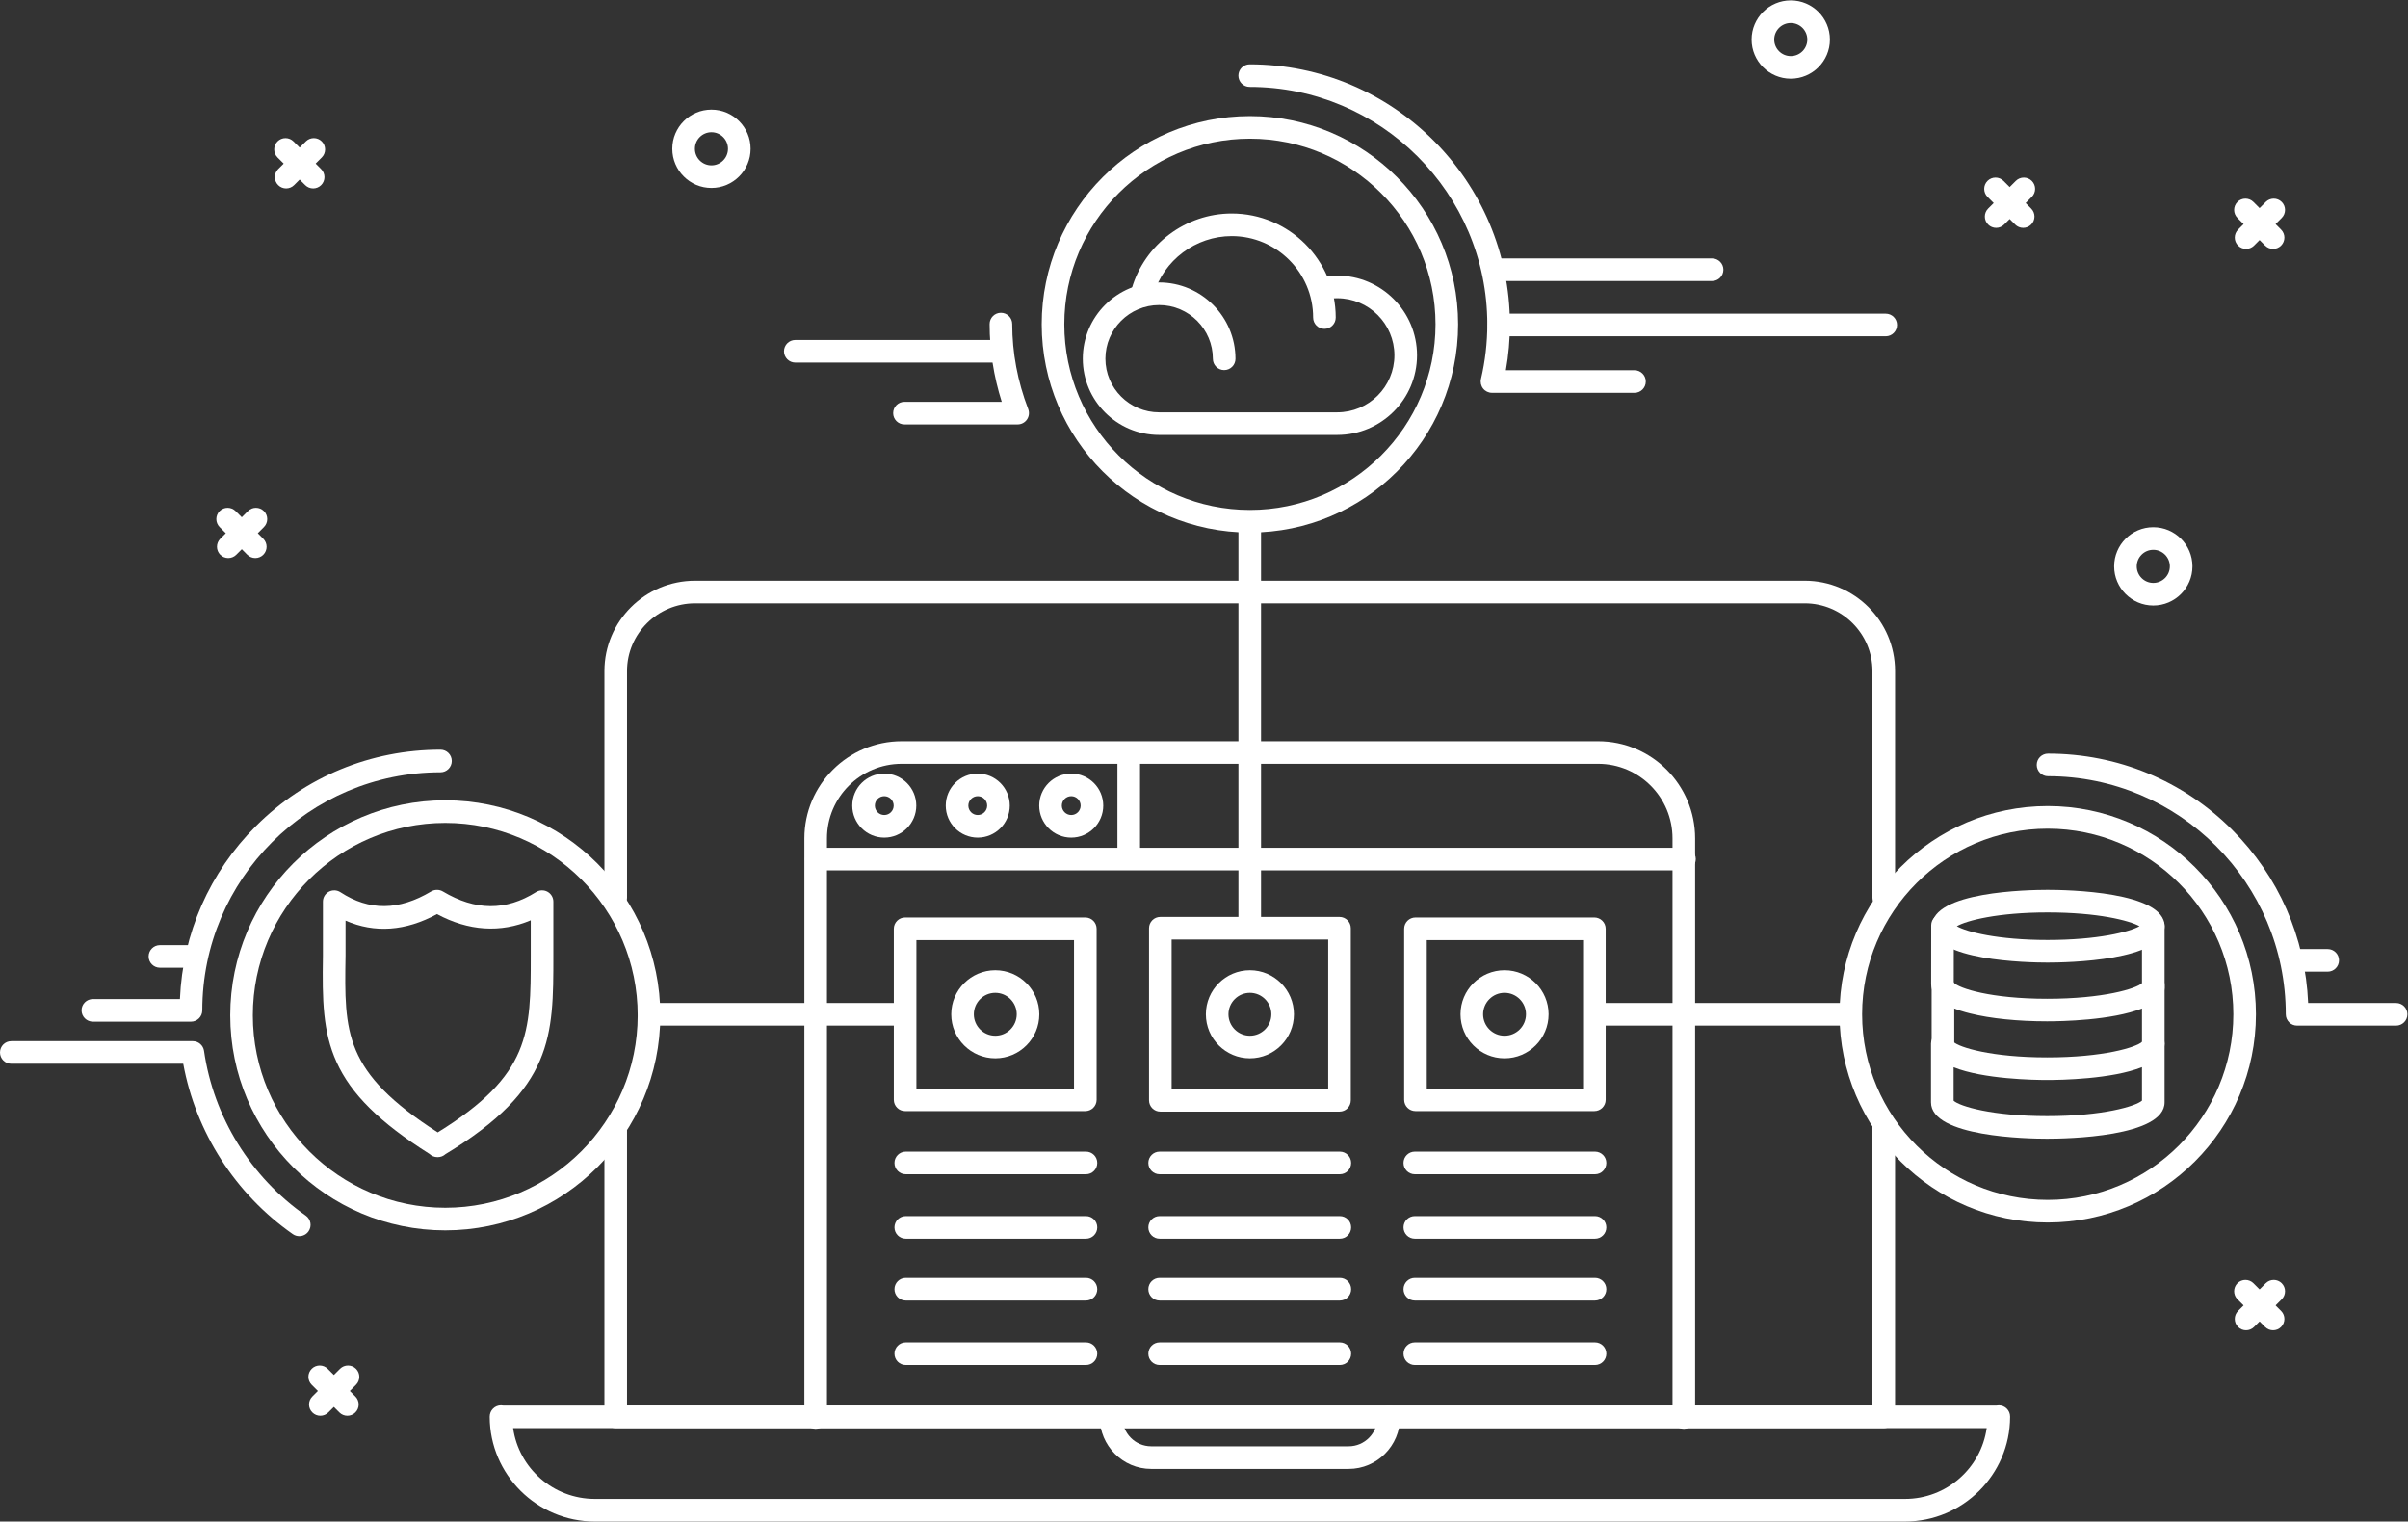 <?xml version="1.0" encoding="UTF-8" standalone="no"?>
<svg
   xmlns:dc="http://purl.org/dc/elements/1.1/"
   xmlns:cc="http://creativecommons.org/ns#"
   xmlns:rdf="http://www.w3.org/1999/02/22-rdf-syntax-ns#"
   xmlns:svg="http://www.w3.org/2000/svg"
   xmlns="http://www.w3.org/2000/svg"
   viewBox="0 0 308.685 195.031"
   height="195.031"
   width="308.685"
   xml:space="preserve"
   id="svg2"
   version="1.1"><rect x="0" y="0" width="308.685" height="195.031" fill="#333333" stroke="none"/><defs
     id="defs6"><clipPath
       id="clipPath18"
       clipPathUnits="userSpaceOnUse"><path
         id="path16"
         d="M 0,146.273 H 231.514 V 0 H 0 Z" /></clipPath><clipPath
       id="clipPath30"
       clipPathUnits="userSpaceOnUse"><path
         id="path28"
         d="m 117.036,51.927 h 6.297 v -6.297 h -6.297 z" /></clipPath><clipPath
       id="clipPath42"
       clipPathUnits="userSpaceOnUse"><path
         id="path40"
         d="m 92.872,51.927 h 6.297 v -6.297 h -6.297 z" /></clipPath><clipPath
       id="clipPath54"
       clipPathUnits="userSpaceOnUse"><path
         id="path52"
         d="m 186.814,59.659 h 20.275 v -21.761 h -20.275 z" /></clipPath></defs><g
     transform="matrix(1.333,0,0,-1.333,0,195.031)"
     id="g10"><g
       id="g12"><g
         clip-path="url(#clipPath18)"
         id="g14"><g
           transform="translate(144.689,46.717)"
           id="g20"><path
             id="path22"
             style="fill:#ffffff;fill-opacity:1;fill-rule:nonzero;stroke:none"
             d="m 0,0 c -1.137,0 -2.062,0.925 -2.062,2.062 0,1.136 0.925,2.061 2.062,2.061 1.137,0 2.062,-0.925 2.062,-2.061 C 2.062,0.925 1.137,0 0,0 m 0,6.297 c -2.335,0 -4.235,-1.9 -4.235,-4.235 0,-2.336 1.9,-4.236 4.235,-4.236 2.336,0 4.235,1.9 4.235,4.236 0,2.335 -1.899,4.235 -4.235,4.235" /></g><g
           id="g24"><g
             id="g26" /><g
             id="g34"><g
               style="opacity:0.5"
               id="g32"
               clip-path="url(#clipPath30)" /></g></g><g
           id="g36"><g
             id="g38" /><g
             id="g46"><g
               style="opacity:0.5"
               id="g44"
               clip-path="url(#clipPath42)" /></g></g><g
           id="g48"><g
             id="g50" /><g
             id="g58"><g
               style="opacity:0.5"
               id="g56"
               clip-path="url(#clipPath54)" /></g></g><path
           id="path60"
           style="fill:#ffffff;fill-opacity:1;fill-rule:nonzero;stroke:none"
           d="m 127.73,41.592 h -15.057 v 14.374 h 15.057 z m 1.087,16.547 h -17.23 c -0.601,0 -1.087,-0.486 -1.087,-1.087 V 40.505 c 0,-0.601 0.486,-1.087 1.087,-1.087 h 17.23 c 0.601,0 1.087,0.486 1.087,1.087 v 16.547 c 0,0.601 -0.486,1.087 -1.087,1.087" /><g
           transform="translate(97.343,115.147)"
           id="g62"><path
             id="path64"
             style="fill:#ffffff;fill-opacity:1;fill-rule:nonzero;stroke:none"
             d="m 0,0 c 0,0.6 -0.487,1.086 -1.087,1.086 -0.6,0 -1.087,-0.486 -1.087,-1.086 0,-2.522 0.391,-5.03 1.165,-7.475 h -9.355 c -0.6,0 -1.086,-0.486 -1.086,-1.087 0,-0.6 0.486,-1.086 1.086,-1.086 H 0.522 c 0.358,0 0.693,0.176 0.895,0.471 0.203,0.295 0.248,0.671 0.12,1.005 C 0.517,-5.516 0,-2.766 0,0" /></g><g
           transform="translate(120.185,96.983)"
           id="g66"><path
             id="path68"
             style="fill:#ffffff;fill-opacity:1;fill-rule:nonzero;stroke:none"
             d="m 0,0 c -0.601,0 -1.087,-0.486 -1.087,-1.086 v -37.95 c 0,-0.6 0.486,-1.087 1.087,-1.087 0.6,0 1.087,0.487 1.087,1.087 v 37.95 C 1.087,-0.486 0.6,0 0,0" /></g><g
           transform="translate(120.201,97.275)"
           id="g70"><path
             id="path72"
             style="fill:#ffffff;fill-opacity:1;fill-rule:nonzero;stroke:none"
             d="m 0,0 c -9.842,0 -17.849,8.007 -17.849,17.849 0,9.842 8.007,17.849 17.849,17.849 9.842,0 17.85,-8.007 17.85,-17.849 C 17.85,8.007 9.842,0 0,0 m 0,37.872 c -11.041,0 -20.022,-8.982 -20.022,-20.023 0,-11.041 8.981,-20.023 20.022,-20.023 11.041,0 20.022,8.982 20.022,20.023 0,11.041 -8.981,20.023 -20.022,20.023" /></g><g
           transform="translate(128.606,119.807)"
           id="g74"><path
             id="path76"
             style="fill:#ffffff;fill-opacity:1;fill-rule:nonzero;stroke:none"
             d="m 0,0 c -0.524,0 -1.058,-0.056 -1.582,-0.166 -0.588,-0.124 -0.964,-0.7 -0.84,-1.287 0.123,-0.588 0.699,-0.964 1.286,-0.84 0.379,0.079 0.761,0.119 1.136,0.119 3.029,0 5.493,-2.462 5.493,-5.488 0,-3.024 -2.464,-5.484 -5.493,-5.484 h -17.135 c -2.849,0 -5.167,2.314 -5.167,5.158 0,2.844 2.318,5.158 5.167,5.158 2.85,0 5.168,-2.318 5.168,-5.168 0,-0.6 0.487,-1.086 1.087,-1.086 0.601,0 1.087,0.486 1.087,1.086 0,4.048 -3.293,7.342 -7.342,7.342 -4.047,0 -7.341,-3.289 -7.341,-7.332 0,-4.043 3.294,-7.332 7.341,-7.332 H 0 c 4.228,0 7.667,3.435 7.667,7.658 C 7.667,-3.438 4.228,0 0,0" /></g><g
           transform="translate(118.45,125.78)"
           id="g78"><path
             id="path80"
             style="fill:#ffffff;fill-opacity:1;fill-rule:nonzero;stroke:none"
             d="m 0,0 c -4.421,0 -8.371,-2.961 -9.606,-7.202 -0.168,-0.576 0.163,-1.18 0.739,-1.347 0.576,-0.168 1.18,0.163 1.347,0.739 0.967,3.319 4.059,5.637 7.52,5.637 4.317,0 7.831,-3.514 7.831,-7.831 0,-0.6 0.486,-1.087 1.087,-1.087 0.6,0 1.086,0.487 1.086,1.087 C 10.004,-4.488 5.517,0 0,0" /></g><g
           transform="translate(157.185,110.709)"
           id="g82"><path
             id="path84"
             style="fill:#ffffff;fill-opacity:1;fill-rule:nonzero;stroke:none"
             d="m 0,0 h -12.37 c 0.259,1.454 0.389,2.934 0.389,4.415 0,13.786 -11.226,25.001 -25.024,25.001 -0.6,0 -1.087,-0.486 -1.087,-1.086 0,-0.601 0.487,-1.087 1.087,-1.087 12.6,0 22.85,-10.241 22.85,-22.828 0,-1.77 -0.204,-3.538 -0.607,-5.253 -0.076,-0.324 0,-0.663 0.206,-0.924 0.206,-0.26 0.521,-0.411 0.853,-0.411 H 0 c 0.601,0 1.087,0.486 1.087,1.086 C 1.087,-0.486 0.601,0 0,0" /></g><g
           transform="translate(181.346,116.148)"
           id="g86"><path
             id="path88"
             style="fill:#ffffff;fill-opacity:1;fill-rule:nonzero;stroke:none"
             d="m 0,0 h -37.19 c -0.601,0 -1.087,-0.486 -1.087,-1.087 0,-0.6 0.486,-1.087 1.087,-1.087 H 0 c 0.601,0 1.087,0.487 1.087,1.087 C 1.087,-0.486 0.601,0 0,0" /></g><g
           transform="translate(164.649,121.461)"
           id="g90"><path
             id="path92"
             style="fill:#ffffff;fill-opacity:1;fill-rule:nonzero;stroke:none"
             d="m 0,0 h -20.872 c -0.601,0 -1.087,-0.487 -1.087,-1.087 0,-0.6 0.486,-1.087 1.087,-1.087 H 0 c 0.6,0 1.087,0.487 1.087,1.087 C 1.087,-0.487 0.6,0 0,0" /></g><g
           transform="translate(96.34,113.618)"
           id="g94"><path
             id="path96"
             style="fill:#ffffff;fill-opacity:1;fill-rule:nonzero;stroke:none"
             d="m 0,0 h -19.86 c -0.6,0 -1.087,-0.487 -1.087,-1.087 0,-0.6 0.487,-1.087 1.087,-1.087 H 0 c 0.601,0 1.087,0.487 1.087,1.087 C 1.087,-0.487 0.601,0 0,0" /></g><g
           transform="translate(181.156,39.048)"
           id="g98"><path
             id="path100"
             style="fill:#ffffff;fill-opacity:1;fill-rule:nonzero;stroke:none"
             d="m 0,0 c -0.601,0 -1.087,-0.487 -1.087,-1.087 v -26.806 h -119.77 v 26.427 c 0,0.6 -0.487,1.087 -1.087,1.087 -0.6,0 -1.087,-0.487 -1.087,-1.087 v -27.513 c 0,-0.601 0.487,-1.087 1.087,-1.087 H 0 c 0.601,0 1.087,0.486 1.087,1.087 V -1.087 C 1.087,-0.487 0.601,0 0,0" /></g><g
           transform="translate(173.557,90.469)"
           id="g102"><path
             id="path104"
             style="fill:#ffffff;fill-opacity:1;fill-rule:nonzero;stroke:none"
             d="m 0,0 h -106.711 c -4.809,0 -8.72,-3.895 -8.72,-8.682 v -21.815 c 0,-0.601 0.487,-1.087 1.087,-1.087 0.6,0 1.087,0.486 1.087,1.087 v 21.815 c 0,3.589 2.936,6.509 6.546,6.509 L 0,-2.173 c 3.591,0 6.513,-2.92 6.513,-6.509 v -21.815 c 0,-0.601 0.486,-1.087 1.087,-1.087 0.6,0 1.087,0.486 1.087,1.087 V -8.682 C 8.687,-3.895 4.789,0 0,0" /></g><g
           transform="translate(177.931,49.863)"
           id="g106"><path
             id="path108"
             style="fill:#ffffff;fill-opacity:1;fill-rule:nonzero;stroke:none"
             d="m 0,0 h -24.414 c -0.601,0 -1.087,-0.487 -1.087,-1.087 0,-0.6 0.486,-1.087 1.087,-1.087 H 0 c 0.6,0 1.087,0.487 1.087,1.087 C 1.087,-0.487 0.6,0 0,0" /></g><g
           transform="translate(196.926,30.929)"
           id="g110"><path
             id="path112"
             style="fill:#ffffff;fill-opacity:1;fill-rule:nonzero;stroke:none"
             d="m 0,0 c -9.843,0 -17.85,8.007 -17.85,17.849 0,9.842 8.007,17.849 17.85,17.849 9.842,0 17.849,-8.007 17.849,-17.849 C 17.849,8.007 9.842,0 0,0 m 0,37.872 c -11.041,0 -20.023,-8.982 -20.023,-20.023 0,-11.04 8.982,-20.023 20.023,-20.023 11.04,0 20.022,8.983 20.022,20.023 C 20.022,28.89 11.04,37.872 0,37.872" /></g><g
           transform="translate(207.076,58.334)"
           id="g114"><path
             id="path116"
             style="fill:#ffffff;fill-opacity:1;fill-rule:nonzero;stroke:none"
             d="m 0,0 c -0.601,0 -1.087,-0.487 -1.087,-1.087 v -5.941 c 0,-0.6 0.486,-1.087 1.087,-1.087 0.6,0 1.087,0.487 1.087,1.087 v 5.941 C 1.087,-0.487 0.6,0 0,0" /></g><g
           transform="translate(186.849,52.583)"
           id="g118"><path
             id="path120"
             style="fill:#ffffff;fill-opacity:1;fill-rule:nonzero;stroke:none"
             d="m 0,0 c -0.601,0 -1.087,-0.487 -1.087,-1.087 v -5.945 c 0,-0.6 0.486,-1.087 1.087,-1.087 0.601,0 1.087,0.487 1.087,1.087 v 5.945 C 1.087,-0.487 0.601,0 0,0" /></g><g
           transform="translate(206.051,56.957)"
           id="g122"><path
             id="path124"
             style="fill:#ffffff;fill-opacity:1;fill-rule:nonzero;stroke:none"
             d="m 0,0 h 0.001 z m -9.137,-1.033 c -4.792,0 -7.792,0.78 -8.73,1.324 0.938,0.543 3.939,1.324 8.73,1.324 4.824,0 7.863,-0.777 8.838,-1.324 -0.975,-0.547 -4.014,-1.324 -8.838,-1.324 m 0,4.821 c -1.857,0 -11.124,-0.168 -11.124,-3.497 0,-3.329 9.267,-3.498 11.124,-3.498 1.879,0 11.25,0.169 11.25,3.498 0,3.329 -9.371,3.497 -11.25,3.497" /></g><g
           transform="translate(205.989,45.955)"
           id="g126"><path
             id="path128"
             style="fill:#ffffff;fill-opacity:1;fill-rule:nonzero;stroke:none"
             d="m 0,0 v 0.001 z m 0,-5.48 c -0.603,-0.541 -3.771,-1.49 -9.12,-1.49 -5.291,0 -8.411,0.946 -8.994,1.482 v 3.218 c 2.868,-1.147 7.706,-1.227 8.994,-1.227 1.307,0 6.222,0.08 9.12,1.237 z M -18.114,10e-4 V 0 Z M 1.087,1.087 C 0.548,1.087 0.101,0.695 0.015,0.18 -0.549,-0.358 -3.726,-1.324 -9.12,-1.324 c -5.333,0 -8.461,0.961 -9.007,1.495 -0.082,0.519 -0.531,0.916 -1.074,0.916 -0.6,0 -1.087,-0.487 -1.087,-1.087 v -5.646 c 0,-3.329 9.303,-3.498 11.168,-3.498 1.886,0 11.294,0.169 11.294,3.498 V 0 c 0,0.6 -0.487,1.087 -1.087,1.087" /></g><g
           transform="translate(207.076,52.687)"
           id="g130"><path
             id="path132"
             style="fill:#ffffff;fill-opacity:1;fill-rule:nonzero;stroke:none"
             d="m 0,0 c -0.539,0 -0.986,-0.393 -1.072,-0.908 -0.564,-0.539 -3.742,-1.51 -9.137,-1.51 -5.415,0 -8.493,1.003 -8.979,1.557 l 0.006,5.512 c 0,0.6 -0.486,1.069 -1.086,1.069 h -10e-4 c -0.599,0 -1.087,-0.467 -1.087,-1.067 l -0.005,-5.609 c 0,-1.935 2.823,-2.641 3.751,-2.873 1.954,-0.488 4.583,-0.757 7.401,-0.757 1.307,0 6.224,0.081 9.122,1.238 v -3.395 c 0,-0.6 0.486,-1.087 1.087,-1.087 0.6,0 1.087,0.487 1.087,1.087 v 5.658 C 1.087,-0.485 0.6,0 0,0" /></g><g
           transform="translate(223.849,55.05)"
           id="g134"><path
             id="path136"
             style="fill:#ffffff;fill-opacity:1;fill-rule:nonzero;stroke:none"
             d="m 0,0 h -2.656 c -0.601,0 -1.087,-0.487 -1.087,-1.087 0,-0.6 0.486,-1.087 1.087,-1.087 H 0 c 0.601,0 1.087,0.487 1.087,1.087 C 1.087,-0.487 0.601,0 0,0" /></g><g
           transform="translate(230.427,49.863)"
           id="g138"><path
             id="path140"
             style="fill:#ffffff;fill-opacity:1;fill-rule:nonzero;stroke:none"
             d="m 0,0 h -8.458 c -0.266,6.303 -2.835,12.18 -7.305,16.652 -4.722,4.725 -11.012,7.327 -17.71,7.327 -0.6,0 -1.087,-0.486 -1.087,-1.086 0,-0.601 0.487,-1.087 1.087,-1.087 12.607,0 22.864,-10.27 22.864,-22.893 0,-0.6 0.487,-1.087 1.087,-1.087 H 0 c 0.601,0 1.087,0.487 1.087,1.087 C 1.087,-0.487 0.601,0 0,0" /></g><g
           transform="translate(86.979,49.863)"
           id="g142"><path
             id="path144"
             style="fill:#ffffff;fill-opacity:1;fill-rule:nonzero;stroke:none"
             d="m 0,0 h -24.541 c -0.6,0 -1.086,-0.487 -1.086,-1.087 0,-0.6 0.486,-1.087 1.086,-1.087 H 0 c 0.601,0 1.087,0.487 1.087,1.087 C 1.087,-0.487 0.601,0 0,0" /></g><g
           transform="translate(42.821,30.172)"
           id="g146"><path
             id="path148"
             style="fill:#ffffff;fill-opacity:1;fill-rule:nonzero;stroke:none"
             d="m 0,0 c -10.204,0 -18.505,8.301 -18.505,18.505 0,10.203 8.301,18.504 18.505,18.504 10.204,0 18.504,-8.301 18.504,-18.504 C 18.504,8.301 10.204,0 0,0 m 0,39.183 c -11.402,0 -20.679,-9.276 -20.679,-20.678 0,-11.402 9.277,-20.679 20.679,-20.679 11.402,0 20.678,9.277 20.678,20.679 0,11.402 -9.276,20.678 -20.678,20.678" /></g><g
           transform="translate(51.042,54.378)"
           id="g150"><path
             id="path152"
             style="fill:#ffffff;fill-opacity:1;fill-rule:nonzero;stroke:none"
             d="m 0,0 c 0,-7.331 0.001,-11.438 -8.947,-16.958 -9.045,5.809 -8.984,9.579 -8.866,16.94 10e-4,0.006 10e-4,0.012 10e-4,0.018 V 3.407 C -14.999,2.181 -12.049,2.39 -9.016,4.032 -5.988,2.403 -2.911,2.205 0,3.437 Z M 1.613,6.182 C 1.267,6.373 0.844,6.361 0.509,6.15 -2.394,4.326 -5.325,4.346 -8.452,6.211 -8.62,6.311 -8.813,6.364 -9.008,6.364 h -0.017 c -0.196,0 -0.388,-0.053 -0.557,-0.153 -3.106,-1.854 -5.96,-1.877 -8.723,-0.071 -0.334,0.218 -0.761,0.236 -1.112,0.046 -0.351,-0.189 -0.569,-0.557 -0.569,-0.956 V 0.009 c -0.069,-4.26 -0.014,-7.273 1.312,-10.207 1.392,-3.082 4.153,-5.813 8.936,-8.834 0.198,-0.192 0.467,-0.306 0.757,-0.306 h 0.043 c 0.281,0 0.542,0.108 0.739,0.289 C 2.175,-12.773 2.174,-7.681 2.174,0 v 5.23 c 0,0.396 -0.215,0.76 -0.561,0.952" /></g><g
           transform="translate(18.164,55.429)"
           id="g154"><path
             id="path156"
             style="fill:#ffffff;fill-opacity:1;fill-rule:nonzero;stroke:none"
             d="m 0,0 h -2.783 c -0.6,0 -1.087,-0.487 -1.087,-1.087 0,-0.6 0.487,-1.087 1.087,-1.087 H 0 c 0.6,0 1.087,0.487 1.087,1.087 C 1.087,-0.487 0.6,0 0,0" /></g><g
           transform="translate(42.361,74.222)"
           id="g158"><path
             id="path160"
             style="fill:#ffffff;fill-opacity:1;fill-rule:nonzero;stroke:none"
             d="m 0,0 c -6.7,0 -12.997,-2.602 -17.73,-7.327 -4.483,-4.473 -7.061,-10.352 -7.327,-16.652 h -8.374 c -0.6,0 -1.087,-0.487 -1.087,-1.087 0,-0.601 0.487,-1.087 1.087,-1.087 h 9.438 c 0.6,0 1.087,0.486 1.087,1.087 0,12.623 10.275,22.892 22.906,22.892 0.6,0 1.087,0.487 1.087,1.087 C 1.087,-0.487 0.6,0 0,0" /></g><g
           transform="translate(29.403,29.419)"
           id="g162"><path
             id="path164"
             style="fill:#ffffff;fill-opacity:1;fill-rule:nonzero;stroke:none"
             d="m 0,0 c -5.295,3.704 -8.861,9.479 -9.782,15.844 -0.078,0.535 -0.536,0.931 -1.076,0.931 h -17.458 c -0.6,0 -1.087,-0.486 -1.087,-1.087 0,-0.6 0.487,-1.086 1.087,-1.086 h 16.535 c 1.207,-6.587 5.009,-12.519 10.535,-16.383 0.19,-0.133 0.407,-0.197 0.622,-0.197 0.343,0 0.681,0.162 0.892,0.464 C 0.612,-1.022 0.492,-0.344 0,0" /></g><g
           transform="translate(85.038,67.939)"
           id="g166"><path
             id="path168"
             style="fill:#ffffff;fill-opacity:1;fill-rule:nonzero;stroke:none"
             d="M 0,0 C -0.499,0 -0.905,0.406 -0.905,0.905 -0.905,1.404 -0.499,1.81 0,1.81 0.499,1.81 0.905,1.404 0.905,0.905 0.905,0.406 0.499,0 0,0 m 0,3.984 c -1.697,0 -3.078,-1.381 -3.078,-3.079 0,-1.697 1.381,-3.078 3.078,-3.078 1.698,0 3.079,1.381 3.079,3.078 0,1.698 -1.381,3.079 -3.079,3.079" /></g><g
           transform="translate(94.028,67.939)"
           id="g170"><path
             id="path172"
             style="fill:#ffffff;fill-opacity:1;fill-rule:nonzero;stroke:none"
             d="M 0,0 C -0.499,0 -0.905,0.406 -0.905,0.905 -0.905,1.404 -0.499,1.81 0,1.81 0.499,1.81 0.905,1.404 0.905,0.905 0.905,0.406 0.499,0 0,0 m 0,3.984 c -1.697,0 -3.078,-1.381 -3.078,-3.079 0,-1.697 1.381,-3.078 3.078,-3.078 1.698,0 3.079,1.381 3.079,3.078 0,1.698 -1.381,3.079 -3.079,3.079" /></g><g
           transform="translate(103.019,67.939)"
           id="g174"><path
             id="path176"
             style="fill:#ffffff;fill-opacity:1;fill-rule:nonzero;stroke:none"
             d="M 0,0 C -0.499,0 -0.905,0.406 -0.905,0.905 -0.905,1.404 -0.499,1.81 0,1.81 0.499,1.81 0.905,1.404 0.905,0.905 0.905,0.406 0.499,0 0,0 m 0,3.984 c -1.697,0 -3.079,-1.381 -3.079,-3.079 0,-1.697 1.382,-3.078 3.079,-3.078 1.698,0 3.079,1.381 3.079,3.078 0,1.698 -1.381,3.079 -3.079,3.079" /></g><g
           transform="translate(153.688,75.036)"
           id="g178"><path
             id="path180"
             style="fill:#ffffff;fill-opacity:1;fill-rule:nonzero;stroke:none"
             d="m 0,0 h -66.973 c -5.162,0 -9.361,-4.19 -9.361,-9.342 v -55.689 c 0,-0.6 0.486,-1.087 1.086,-1.087 0.601,0 1.087,0.487 1.087,1.087 v 55.689 c 0,3.953 3.224,7.169 7.188,7.169 H 0 c 3.945,0 7.154,-3.216 7.154,-7.169 v -55.689 c 0,-0.6 0.487,-1.087 1.087,-1.087 0.6,0 1.087,0.487 1.087,1.087 V -9.342 C 9.328,-4.19 5.144,0 0,0" /></g><g
           transform="translate(161.991,64.79)"
           id="g182"><path
             id="path184"
             style="fill:#ffffff;fill-opacity:1;fill-rule:nonzero;stroke:none"
             d="m 0,0 h -83.488 c -0.6,0 -1.087,-0.487 -1.087,-1.087 0,-0.6 0.487,-1.087 1.087,-1.087 H 0 c 0.601,0 1.087,0.487 1.087,1.087 C 1.087,-0.487 0.601,0 0,0" /></g><g
           transform="translate(108.547,74.973)"
           id="g186"><path
             id="path188"
             style="fill:#ffffff;fill-opacity:1;fill-rule:nonzero;stroke:none"
             d="m 0,0 c -0.6,0 -1.087,-0.487 -1.087,-1.087 v -10.12 c 0,-0.6 0.487,-1.086 1.087,-1.086 0.6,0 1.087,0.486 1.087,1.086 v 10.12 C 1.087,-0.487 0.6,0 0,0" /></g><path
           id="path190"
           style="fill:#ffffff;fill-opacity:1;fill-rule:nonzero;stroke:none"
           d="M 103.285,41.641 H 88.129 v 14.271 h 15.156 z m 1.088,16.445 h -17.33 c -0.6,0 -1.087,-0.487 -1.087,-1.087 V 40.554 c 0,-0.6 0.487,-1.086 1.087,-1.086 h 17.33 c 0.599,0 1.087,0.486 1.087,1.086 v 16.445 c 0,0.6 -0.488,1.087 -1.087,1.087" /><g
           transform="translate(95.714,46.717)"
           id="g192"><path
             id="path194"
             style="fill:#ffffff;fill-opacity:1;fill-rule:nonzero;stroke:none"
             d="m 0,0 c -1.137,0 -2.062,0.925 -2.062,2.062 0,1.136 0.925,2.061 2.062,2.061 1.137,0 2.062,-0.925 2.062,-2.061 C 2.062,0.925 1.137,0 0,0 m 0,6.297 c -2.335,0 -4.235,-1.9 -4.235,-4.235 0,-2.336 1.9,-4.236 4.235,-4.236 2.335,0 4.235,1.9 4.235,4.236 0,2.335 -1.9,4.235 -4.235,4.235" /></g><g
           transform="translate(104.436,35.569)"
           id="g196"><path
             id="path198"
             style="fill:#ffffff;fill-opacity:1;fill-rule:nonzero;stroke:none"
             d="m 0,0 h -17.331 c -0.6,0 -1.086,-0.486 -1.086,-1.086 0,-0.601 0.486,-1.087 1.086,-1.087 H 0 c 0.6,0 1.086,0.486 1.086,1.087 C 1.086,-0.486 0.6,0 0,0" /></g><g
           transform="translate(104.436,29.371)"
           id="g200"><path
             id="path202"
             style="fill:#ffffff;fill-opacity:1;fill-rule:nonzero;stroke:none"
             d="m 0,0 h -17.331 c -0.6,0 -1.086,-0.486 -1.086,-1.087 0,-0.6 0.486,-1.086 1.086,-1.086 H 0 c 0.6,0 1.086,0.486 1.086,1.086 C 1.086,-0.486 0.6,0 0,0" /></g><g
           transform="translate(104.436,23.425)"
           id="g204"><path
             id="path206"
             style="fill:#ffffff;fill-opacity:1;fill-rule:nonzero;stroke:none"
             d="m 0,0 h -17.331 c -0.6,0 -1.086,-0.486 -1.086,-1.087 0,-0.6 0.486,-1.087 1.086,-1.087 H 0 c 0.6,0 1.086,0.487 1.086,1.087 C 1.086,-0.486 0.6,0 0,0" /></g><g
           transform="translate(104.436,17.227)"
           id="g208"><path
             id="path210"
             style="fill:#ffffff;fill-opacity:1;fill-rule:nonzero;stroke:none"
             d="m 0,0 h -17.331 c -0.6,0 -1.086,-0.487 -1.086,-1.087 0,-0.6 0.486,-1.087 1.086,-1.087 H 0 c 0.6,0 1.086,0.487 1.086,1.087 C 1.086,-0.487 0.6,0 0,0" /></g><path
           id="path212"
           style="fill:#ffffff;fill-opacity:1;fill-rule:nonzero;stroke:none"
           d="M 152.239,41.641 H 137.21 v 14.271 h 15.029 z m 1.087,16.445 h -17.202 c -0.601,0 -1.088,-0.487 -1.088,-1.087 V 40.554 c 0,-0.6 0.487,-1.086 1.088,-1.086 h 17.202 c 0.6,0 1.088,0.486 1.088,1.086 v 16.445 c 0,0.6 -0.488,1.087 -1.088,1.087" /><g
           transform="translate(153.39,35.569)"
           id="g214"><path
             id="path216"
             style="fill:#ffffff;fill-opacity:1;fill-rule:nonzero;stroke:none"
             d="m 0,0 h -17.33 c -0.601,0 -1.087,-0.486 -1.087,-1.086 0,-0.601 0.486,-1.087 1.087,-1.087 H 0 c 0.601,0 1.087,0.486 1.087,1.087 C 1.087,-0.486 0.601,0 0,0" /></g><g
           transform="translate(153.39,29.371)"
           id="g218"><path
             id="path220"
             style="fill:#ffffff;fill-opacity:1;fill-rule:nonzero;stroke:none"
             d="m 0,0 h -17.33 c -0.601,0 -1.087,-0.486 -1.087,-1.087 0,-0.6 0.486,-1.086 1.087,-1.086 H 0 c 0.601,0 1.087,0.486 1.087,1.086 C 1.087,-0.486 0.601,0 0,0" /></g><g
           transform="translate(153.39,23.425)"
           id="g222"><path
             id="path224"
             style="fill:#ffffff;fill-opacity:1;fill-rule:nonzero;stroke:none"
             d="m 0,0 h -17.33 c -0.601,0 -1.087,-0.486 -1.087,-1.087 0,-0.6 0.486,-1.087 1.087,-1.087 H 0 c 0.601,0 1.087,0.487 1.087,1.087 C 1.087,-0.486 0.601,0 0,0" /></g><g
           transform="translate(153.39,17.227)"
           id="g226"><path
             id="path228"
             style="fill:#ffffff;fill-opacity:1;fill-rule:nonzero;stroke:none"
             d="m 0,0 h -17.33 c -0.601,0 -1.087,-0.487 -1.087,-1.087 0,-0.6 0.486,-1.087 1.087,-1.087 H 0 c 0.601,0 1.087,0.487 1.087,1.087 C 1.087,-0.487 0.601,0 0,0" /></g><g
           transform="translate(120.201,46.717)"
           id="g230"><path
             id="path232"
             style="fill:#ffffff;fill-opacity:1;fill-rule:nonzero;stroke:none"
             d="m 0,0 c -1.137,0 -2.062,0.925 -2.062,2.062 0,1.136 0.925,2.061 2.062,2.061 1.137,0 2.062,-0.925 2.062,-2.061 C 2.062,0.925 1.137,0 0,0 m 0,6.297 c -2.335,0 -4.235,-1.9 -4.235,-4.235 0,-2.336 1.9,-4.236 4.235,-4.236 2.335,0 4.235,1.9 4.235,4.236 0,2.335 -1.9,4.235 -4.235,4.235" /></g><g
           transform="translate(128.85,35.569)"
           id="g234"><path
             id="path236"
             style="fill:#ffffff;fill-opacity:1;fill-rule:nonzero;stroke:none"
             d="m 0,0 h -17.33 c -0.601,0 -1.087,-0.486 -1.087,-1.086 0,-0.601 0.486,-1.087 1.087,-1.087 H 0 c 0.6,0 1.087,0.486 1.087,1.087 C 1.087,-0.486 0.6,0 0,0" /></g><g
           transform="translate(128.85,29.371)"
           id="g238"><path
             id="path240"
             style="fill:#ffffff;fill-opacity:1;fill-rule:nonzero;stroke:none"
             d="m 0,0 h -17.33 c -0.601,0 -1.087,-0.486 -1.087,-1.087 0,-0.6 0.486,-1.086 1.087,-1.086 H 0 c 0.6,0 1.087,0.486 1.087,1.086 C 1.087,-0.486 0.6,0 0,0" /></g><g
           transform="translate(128.85,23.425)"
           id="g242"><path
             id="path244"
             style="fill:#ffffff;fill-opacity:1;fill-rule:nonzero;stroke:none"
             d="m 0,0 h -17.33 c -0.601,0 -1.087,-0.486 -1.087,-1.087 0,-0.6 0.486,-1.087 1.087,-1.087 H 0 c 0.6,0 1.087,0.487 1.087,1.087 C 1.087,-0.486 0.6,0 0,0" /></g><g
           transform="translate(128.85,17.227)"
           id="g246"><path
             id="path248"
             style="fill:#ffffff;fill-opacity:1;fill-rule:nonzero;stroke:none"
             d="m 0,0 h -17.33 c -0.601,0 -1.087,-0.487 -1.087,-1.087 0,-0.6 0.486,-1.087 1.087,-1.087 H 0 c 0.6,0 1.087,0.487 1.087,1.087 C 1.087,-0.487 0.6,0 0,0" /></g><g
           transform="translate(183.198,2.174)"
           id="g250"><path
             id="path252"
             style="fill:#ffffff;fill-opacity:1;fill-rule:nonzero;stroke:none"
             d="m 0,0 h -125.995 c -3.999,0 -7.317,2.965 -7.858,6.808 H 7.858 C 7.316,2.965 3.999,0 0,0 M 9.022,9.001 C 8.95,9.001 8.88,8.995 8.812,8.981 h -143.619 c -0.068,0.014 -0.138,0.02 -0.21,0.02 -0.6,0 -1.087,-0.486 -1.087,-1.086 V 7.895 7.884 c 0.017,-5.549 4.545,-10.058 10.109,-10.058 L 0,-2.174 c 5.564,0 10.093,4.509 10.109,10.058 v 0.011 0.02 c 0,0.6 -0.486,1.086 -1.087,1.086" /></g><g
           transform="translate(133.557,11.144)"
           id="g254"><path
             id="path256"
             style="fill:#ffffff;fill-opacity:1;fill-rule:nonzero;stroke:none"
             d="m 0,0 c -0.601,0 -1.087,-0.487 -1.087,-1.087 v -0.025 c 0,-1.543 -1.243,-2.798 -2.772,-2.798 h -18.994 c -1.528,0 -2.772,1.255 -2.772,2.81 0,0.6 -0.486,1.081 -1.087,1.081 -0.6,0 -1.087,-0.493 -1.087,-1.093 0,-2.742 2.219,-4.972 4.946,-4.972 h 18.994 c 2.727,0 4.946,2.23 4.946,4.972 v 0.025 C 1.087,-0.487 0.601,0 0,0" /></g><g
           transform="translate(68.418,130.411)"
           id="g258"><path
             id="path260"
             style="fill:#ffffff;fill-opacity:1;fill-rule:nonzero;stroke:none"
             d="m 0,0 c -0.877,0 -1.591,0.714 -1.591,1.591 0,0.878 0.714,1.592 1.591,1.592 0.877,0 1.591,-0.714 1.591,-1.592 C 1.591,0.714 0.877,0 0,0 m 0,5.356 c -2.076,0 -3.765,-1.689 -3.765,-3.765 0,-2.076 1.689,-3.765 3.765,-3.765 2.076,0 3.765,1.689 3.765,3.765 0,2.076 -1.689,3.765 -3.765,3.765" /></g><g
           transform="translate(207.077,90.258)"
           id="g262"><path
             id="path264"
             style="fill:#ffffff;fill-opacity:1;fill-rule:nonzero;stroke:none"
             d="m 0,0 c -0.877,0 -1.591,0.714 -1.591,1.591 0,0.877 0.714,1.591 1.591,1.591 0.878,0 1.592,-0.714 1.592,-1.591 C 1.592,0.714 0.878,0 0,0 m 0,5.356 c -2.075,0 -3.765,-1.689 -3.765,-3.765 0,-2.076 1.69,-3.765 3.765,-3.765 2.076,0 3.765,1.689 3.765,3.765 0,2.076 -1.689,3.765 -3.765,3.765" /></g><g
           transform="translate(172.213,140.917)"
           id="g266"><path
             id="path268"
             style="fill:#ffffff;fill-opacity:1;fill-rule:nonzero;stroke:none"
             d="m 0,0 c -0.877,0 -1.591,0.714 -1.591,1.591 0,0.878 0.714,1.592 1.591,1.592 0.878,0 1.592,-0.714 1.592,-1.592 C 1.592,0.714 0.878,0 0,0 m 0,5.356 c -2.075,0 -3.765,-1.689 -3.765,-3.765 0,-2.076 1.69,-3.765 3.765,-3.765 2.076,0 3.766,1.689 3.766,3.765 0,2.076 -1.69,3.765 -3.766,3.765" /></g><g
           transform="translate(29.41,132.709)"
           id="g270"><path
             id="path272"
             style="fill:#ffffff;fill-opacity:1;fill-rule:nonzero;stroke:none"
             d="m 0,0 -2.66,-2.66 c -0.424,-0.425 -0.424,-1.113 0,-1.537 0.212,-0.213 0.49,-0.319 0.768,-0.319 0.278,0 0.557,0.106 0.769,0.319 l 2.66,2.66 C 1.961,-1.113 1.961,-0.424 1.537,0 1.113,0.424 0.424,0.424 0,0" /></g><g
           transform="translate(28.226,132.709)"
           id="g274"><path
             id="path276"
             style="fill:#ffffff;fill-opacity:1;fill-rule:nonzero;stroke:none"
             d="m 0,0 c -0.424,0.424 -1.113,0.424 -1.537,0 -0.424,-0.424 -0.424,-1.113 0,-1.537 l 2.66,-2.66 c 0.212,-0.213 0.491,-0.319 0.769,-0.319 0.278,0 0.556,0.106 0.768,0.319 0.424,0.424 0.424,1.112 0,1.537 z" /></g><g
           transform="translate(217.891,126.891)"
           id="g278"><path
             id="path280"
             style="fill:#ffffff;fill-opacity:1;fill-rule:nonzero;stroke:none"
             d="m 0,0 -2.66,-2.661 c -0.424,-0.424 -0.424,-1.112 0,-1.536 0.213,-0.213 0.49,-0.319 0.768,-0.319 0.279,0 0.557,0.106 0.769,0.319 l 2.66,2.66 C 1.962,-1.113 1.962,-0.424 1.537,0 1.113,0.424 0.425,0.424 0,0" /></g><g
           transform="translate(216.707,126.891)"
           id="g282"><path
             id="path284"
             style="fill:#ffffff;fill-opacity:1;fill-rule:nonzero;stroke:none"
             d="m 0,0 c -0.424,0.424 -1.112,0.424 -1.537,0 -0.424,-0.424 -0.424,-1.113 0,-1.537 l 2.66,-2.66 c 0.213,-0.213 0.491,-0.319 0.769,-0.319 0.278,0 0.556,0.106 0.768,0.319 0.425,0.424 0.425,1.112 0,1.536 z" /></g><g
           transform="translate(193.857,128.915)"
           id="g286"><path
             id="path288"
             style="fill:#ffffff;fill-opacity:1;fill-rule:nonzero;stroke:none"
             d="m 0,0 -2.66,-2.66 c -0.425,-0.425 -0.425,-1.113 0,-1.537 0.212,-0.213 0.49,-0.319 0.768,-0.319 0.279,0 0.557,0.106 0.769,0.319 l 2.66,2.66 C 1.962,-1.113 1.962,-0.424 1.537,0 1.112,0.424 0.425,0.424 0,0" /></g><g
           transform="translate(192.673,128.915)"
           id="g290"><path
             id="path292"
             style="fill:#ffffff;fill-opacity:1;fill-rule:nonzero;stroke:none"
             d="m 0,0 c -0.425,0.424 -1.112,0.424 -1.537,0 -0.425,-0.424 -0.425,-1.113 0,-1.537 l 2.66,-2.66 c 0.212,-0.213 0.49,-0.319 0.769,-0.319 0.278,0 0.556,0.106 0.768,0.319 0.425,0.424 0.425,1.112 0,1.537 z" /></g><g
           transform="translate(32.699,14.688)"
           id="g294"><path
             id="path296"
             style="fill:#ffffff;fill-opacity:1;fill-rule:nonzero;stroke:none"
             d="m 0,0 -2.66,-2.661 c -0.425,-0.424 -0.425,-1.112 0,-1.536 0.212,-0.213 0.49,-0.319 0.768,-0.319 0.278,0 0.557,0.106 0.768,0.319 l 2.661,2.66 C 1.961,-1.113 1.961,-0.425 1.537,0 1.113,0.424 0.424,0.424 0,0" /></g><g
           transform="translate(31.515,14.688)"
           id="g298"><path
             id="path300"
             style="fill:#ffffff;fill-opacity:1;fill-rule:nonzero;stroke:none"
             d="m 0,0 c -0.425,0.424 -1.113,0.424 -1.537,0 -0.425,-0.425 -0.425,-1.113 0,-1.537 l 2.66,-2.66 c 0.212,-0.213 0.49,-0.319 0.769,-0.319 0.278,0 0.556,0.106 0.768,0.319 0.424,0.424 0.424,1.112 0,1.536 z" /></g><g
           transform="translate(217.891,22.91)"
           id="g302"><path
             id="path304"
             style="fill:#ffffff;fill-opacity:1;fill-rule:nonzero;stroke:none"
             d="m 0,0 -2.66,-2.66 c -0.424,-0.425 -0.424,-1.113 0,-1.537 0.213,-0.213 0.49,-0.319 0.768,-0.319 0.279,0 0.557,0.106 0.769,0.319 l 2.66,2.66 C 1.962,-1.113 1.962,-0.424 1.537,0 1.113,0.424 0.425,0.424 0,0" /></g><g
           transform="translate(216.707,22.91)"
           id="g306"><path
             id="path308"
             style="fill:#ffffff;fill-opacity:1;fill-rule:nonzero;stroke:none"
             d="m 0,0 c -0.424,0.424 -1.112,0.424 -1.537,0 -0.424,-0.424 -0.424,-1.113 0,-1.537 l 2.66,-2.66 c 0.213,-0.213 0.491,-0.319 0.769,-0.319 0.278,0 0.556,0.106 0.768,0.319 0.425,0.424 0.425,1.112 0,1.537 z" /></g><g
           transform="translate(23.844,97.164)"
           id="g310"><path
             id="path312"
             style="fill:#ffffff;fill-opacity:1;fill-rule:nonzero;stroke:none"
             d="m 0,0 -2.66,-2.66 c -0.424,-0.424 -0.424,-1.113 0,-1.537 0.212,-0.213 0.49,-0.319 0.768,-0.319 0.278,0 0.557,0.106 0.769,0.319 l 2.66,2.66 C 1.961,-1.112 1.961,-0.424 1.537,0 1.113,0.424 0.424,0.424 0,0" /></g><g
           transform="translate(22.66,97.164)"
           id="g314"><path
             id="path316"
             style="fill:#ffffff;fill-opacity:1;fill-rule:nonzero;stroke:none"
             d="m 0,0 c -0.424,0.424 -1.113,0.424 -1.537,0 -0.424,-0.424 -0.424,-1.112 0,-1.537 l 2.66,-2.66 c 0.212,-0.213 0.491,-0.319 0.769,-0.319 0.278,0 0.556,0.106 0.768,0.319 0.424,0.424 0.424,1.113 0,1.537 z" /></g></g></g></g></svg>